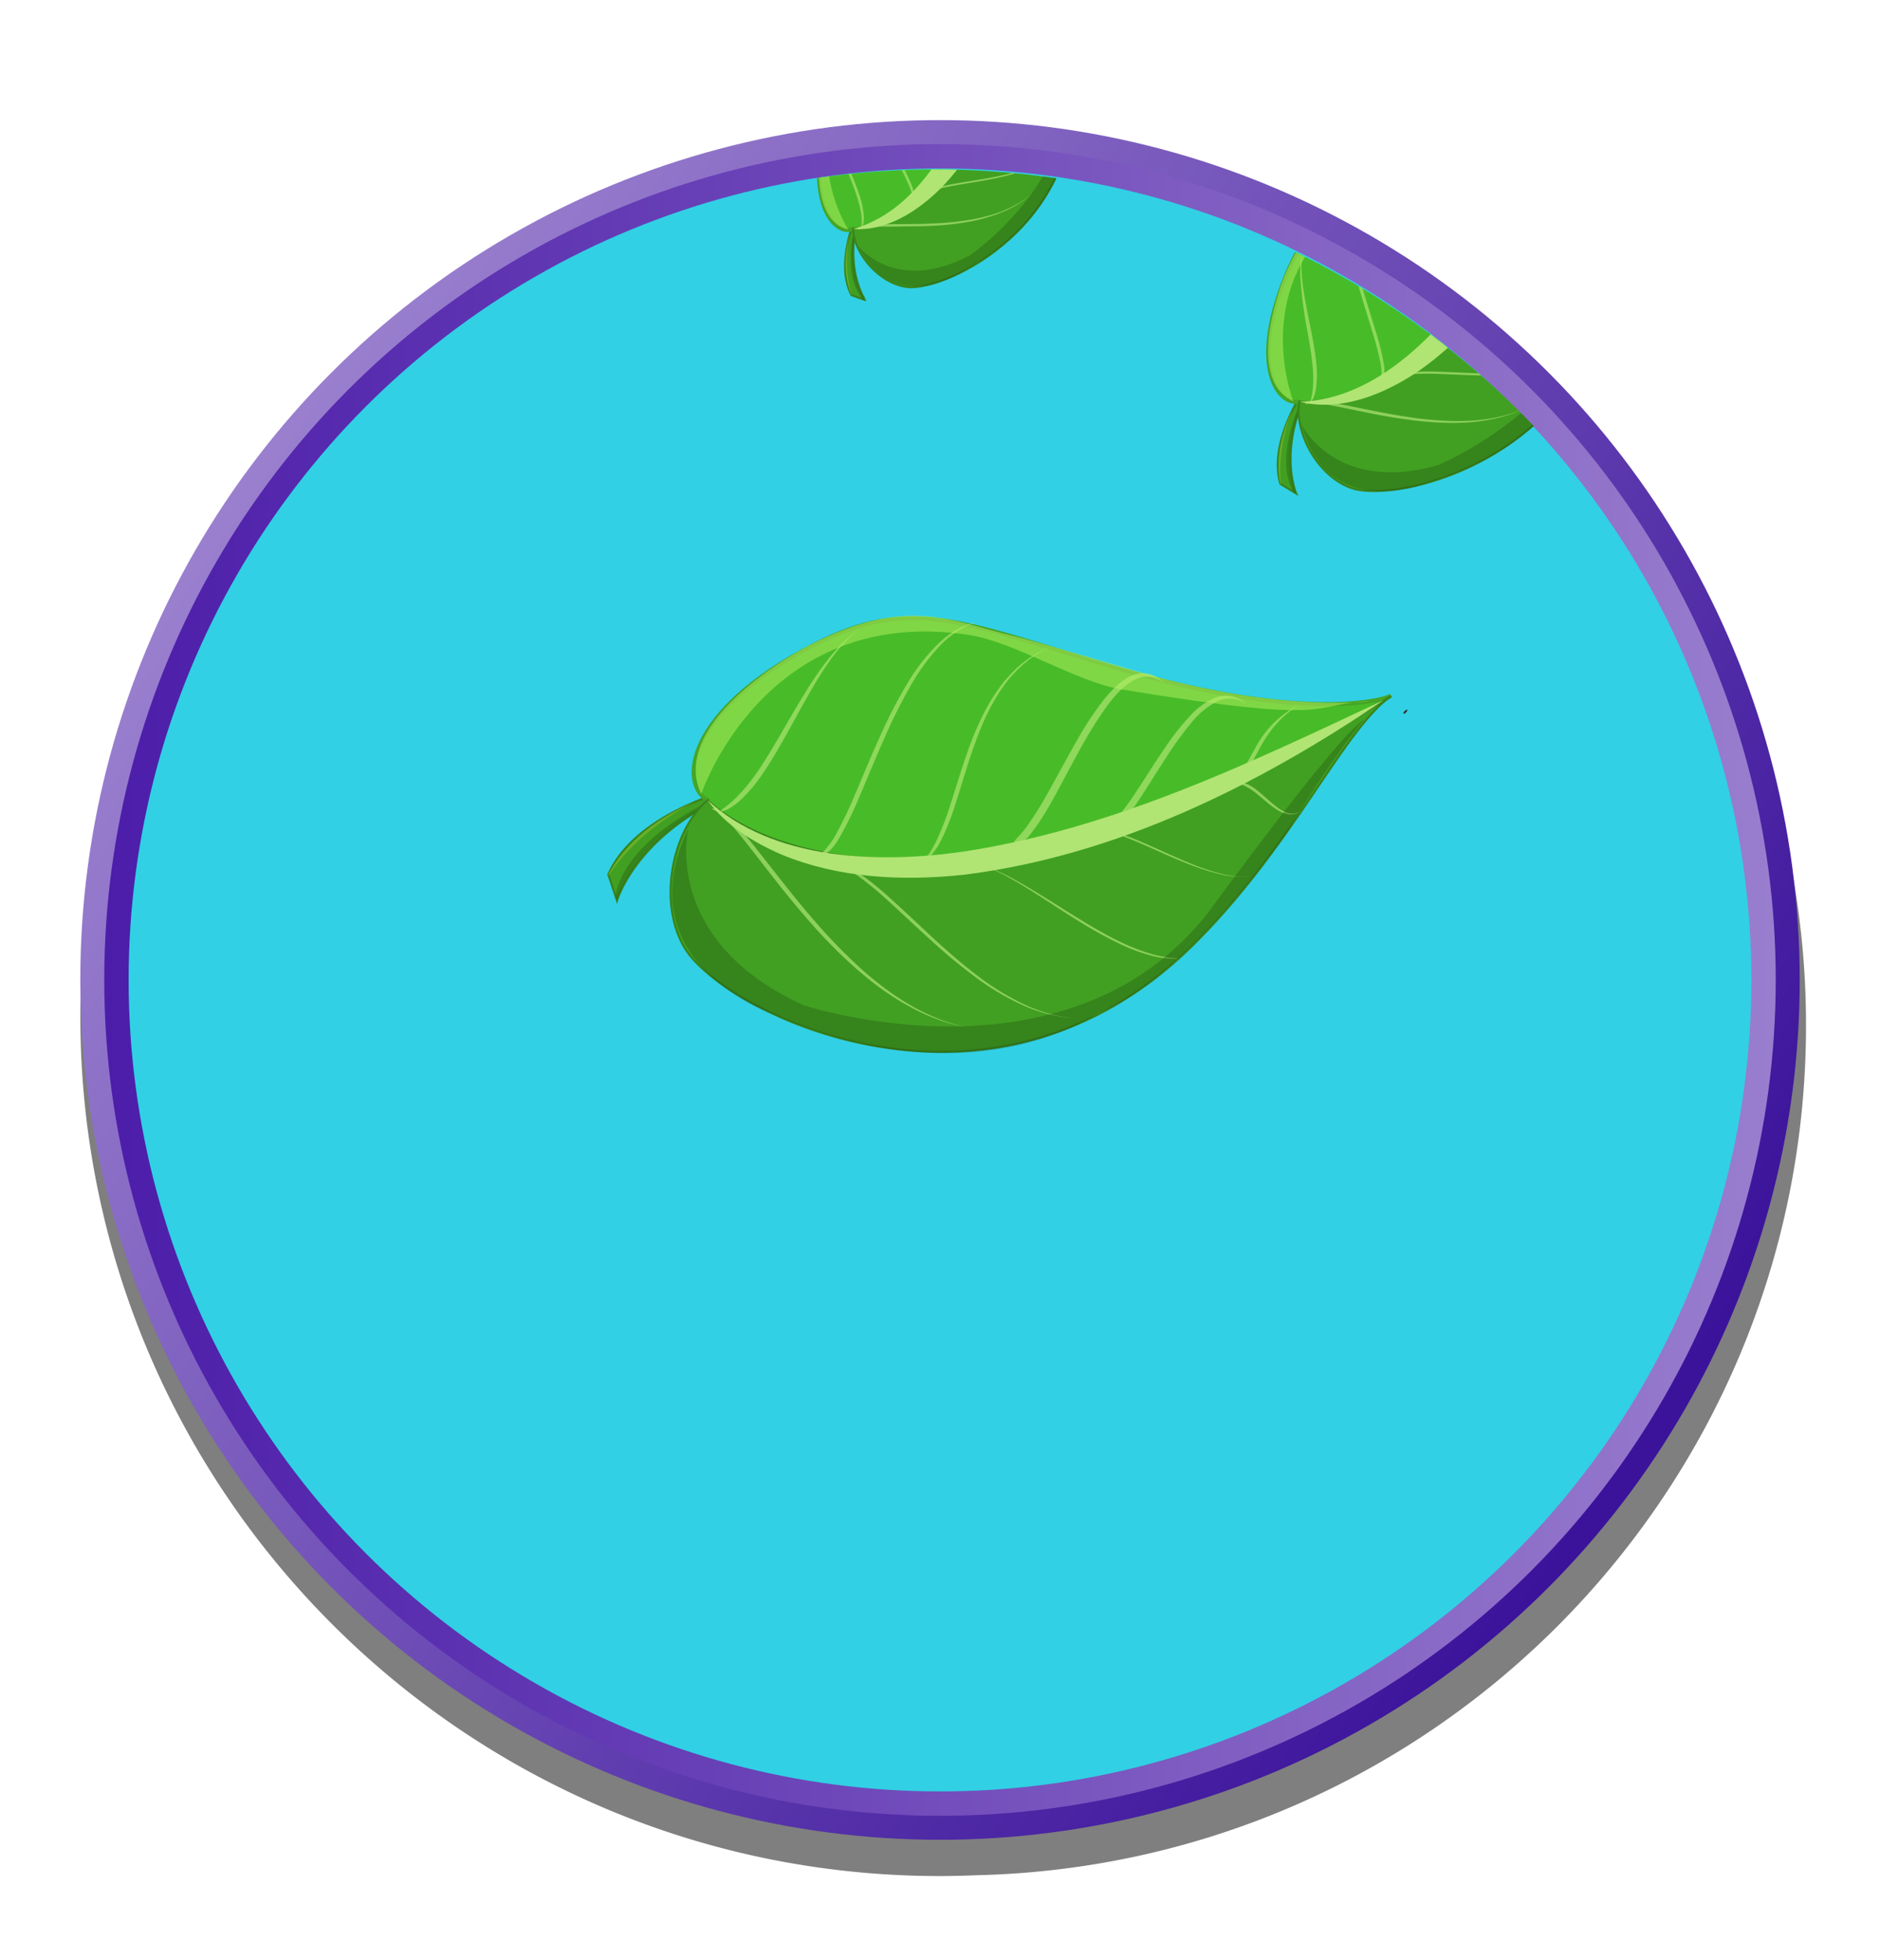 <svg xmlns="http://www.w3.org/2000/svg" xmlns:xlink="http://www.w3.org/1999/xlink" width="462.9" height="482.5" viewBox="0 0 462.9 482.5">
  <defs>
    <style>
      .e8acd763-f2c7-487c-a83f-57909c01c10e {
        fill: none;
      }

      .ae6be7e8-6ab4-453d-bb4e-8411190f1504 {
        isolation: isolate;
      }

      .f729d69d-54b8-4eca-b242-42e74f52554b {
        opacity: 0.5;
      }

      .fce92dcf-685b-4b78-a9b3-e3c8b91e2954 {
        fill: url(#bd294077-8c8a-4b1b-9f1a-6a14dd3dc495);
      }

      .ae8e96b7-b9e6-4dfd-a69a-4a26e277edf1 {
        fill: #31d0e5;
        stroke-width: 6px;
        stroke: url(#f331b600-cc46-453f-804a-f58de19cea09);
      }

      .a2c04547-d278-480c-99ad-60c69972d3ea, .a7745674-fb85-4769-a1ff-1b12b69cc46a, .ae8e96b7-b9e6-4dfd-a69a-4a26e277edf1 {
        stroke-miterlimit: 10;
      }

      .a47a8e70-bae5-4759-8df6-46ea99f4a434 {
        clip-path: url(#f4471c2c-39b6-4118-9501-c188a9b5cdad);
      }

      .a7745674-fb85-4769-a1ff-1b12b69cc46a {
        fill: #41a022;
        stroke: #38841c;
        stroke-width: 0.5px;
      }

      .f2e416ec-d390-49b2-a7e0-9412f0d43e47 {
        fill: #204910;
        opacity: 0.32;
      }

      .b1454498-5fd9-4d48-814b-f752ad0b68f5 {
        fill: #8fc12f;
      }

      .a144f42d-a827-434e-92eb-02895bf74579, .b1454498-5fd9-4d48-814b-f752ad0b68f5 {
        opacity: 0.51;
      }

      .b8e1d24b-91d9-4f82-852d-3a8d5b19fff2 {
        fill: #353535;
      }

      .a2c04547-d278-480c-99ad-60c69972d3ea {
        fill: #48bc28;
        stroke: #45a525;
      }

      .bf3542eb-5b21-414b-b987-4d6c81b0a7b5, .e1697460-7ca6-4456-8558-d179f964a327 {
        fill: #b0e573;
      }

      .bf3542eb-5b21-414b-b987-4d6c81b0a7b5 {
        mix-blend-mode: screen;
        opacity: 0.69;
      }

      .a144f42d-a827-434e-92eb-02895bf74579 {
        fill: #b6f261;
      }
    </style>
    <linearGradient id="bd294077-8c8a-4b1b-9f1a-6a14dd3dc495" x1="52.73" y1="118.79" x2="402" y2="358.11" gradientUnits="userSpaceOnUse">
      <stop offset="0" stop-color="#9b81cf"/>
      <stop offset="1" stop-color="#3b139b"/>
    </linearGradient>
    <linearGradient id="f331b600-cc46-453f-804a-f58de19cea09" x1="25.67" y1="241.25" x2="437.24" y2="241.25" gradientUnits="userSpaceOnUse">
      <stop offset="0" stop-color="#4c1da9"/>
      <stop offset="1" stop-color="#997ece"/>
    </linearGradient>
    <clipPath id="f4471c2c-39b6-4118-9501-c188a9b5cdad">
      <ellipse class="e8acd763-f2c7-487c-a83f-57909c01c10e" cx="230.39" cy="247.25" rx="204.16" ry="205.54"/>
    </clipPath>
  </defs>
  <g class="ae6be7e8-6ab4-453d-bb4e-8411190f1504">
    <g id="bb927bd1-2752-4a1b-8c39-3d4496d1a969" data-name="Layer 1">
      <g>
        <path class="f729d69d-54b8-4eca-b242-42e74f52554b" d="M444.68,252.5a208.28,208.28,0,0,0-25.42-100,211.66,211.66,0,0,0-187.81-114c-116.9,0-211.67,94.78-211.67,211.68s94.77,211.68,211.67,211.68c3,0,5.93-.08,8.87-.2C353.63,459.07,444.68,366.42,444.68,252.5Z"/>
        <g>
          <g>
            <circle class="fce92dcf-685b-4b78-a9b3-e3c8b91e2954" cx="231.45" cy="241.25" r="211.68"/>
            <circle class="ae8e96b7-b9e6-4dfd-a69a-4a26e277edf1" cx="231.45" cy="241.25" r="202.78"/>
          </g>
          <g class="a47a8e70-bae5-4759-8df6-46ea99f4a434">
            <g>
              <g>
                <g>
                  <path class="a7745674-fb85-4769-a1ff-1b12b69cc46a" d="M178.71,194.74s-22.41,5.73-28.93,20.53l2.13,6.43s4.43-15.23,25.89-25.27Z"/>
                  <path class="f2e416ec-d390-49b2-a7e0-9412f0d43e47" d="M151.91,221.7s4-15.35,25.89-25.27l.41-.76s-23.74,9.42-26.7,24.81Z"/>
                  <path class="b1454498-5fd9-4d48-814b-f752ad0b68f5" d="M149.78,215.27s5.3-11.41,21.19-17.81c0,0-13.62,6.33-21.07,18.08Z"/>
                </g>
                <g>
                  <g>
                    <path class="e8acd763-f2c7-487c-a83f-57909c01c10e" d="M345,175.91l-.16.12-.42.24Z"/>
                    <path class="b8e1d24b-91d9-4f82-852d-3a8d5b19fff2" d="M346,174.93l.16-.11c.11-.08.4-.21.37.05a1.09,1.09,0,0,1-.45.64l-.16.12c-.11.07-.4.21-.37-.06a1,1,0,0,1,.45-.64l.16-.11c0,.23-.05.46-.08.69l-.16.12c-.11.08-.4.2-.37-.06A1,1,0,0,1,346,174.93Z"/>
                    <path class="a2c04547-d278-480c-99ad-60c69972d3ea" d="M231.59,212.61c-60.43,0-57.35-15.63-57.35-15.63-6.91-3.81-5.81-21.7,26-38.11,24.34-12.58,36.78-5.53,75.32,5.79,43.32,12.73,64,8.2,66.93,6.6C325.19,182.05,276.69,212.57,231.59,212.61Z"/>
                    <path class="a7745674-fb85-4769-a1ff-1b12b69cc46a" d="M168.65,233.49c-6.76-11.11-3.24-29,5.59-36.51,0,0,19.93,21.74,73.54,12.23,44.31-7.86,77-26.81,94.31-37.61a4.11,4.11,0,0,0,.42-.24c-11.77,8.31-24.14,37-48.84,61.38C243.35,282.34,178.14,249.1,168.65,233.49Z"/>
                  </g>
                  <g>
                    <path class="bf3542eb-5b21-414b-b987-4d6c81b0a7b5" d="M290.08,236s-.14-.05-.43-.08-.7-.05-1.27-.1a28.82,28.82,0,0,1-5-1,48.63,48.63,0,0,1-7.74-3.05c-3-1.43-6.23-3.29-9.92-5.55-2.63-1.6-5.48-3.42-8.35-5.2s-5.77-3.54-8.52-5a37,37,0,0,0-7.51-3.1,14.84,14.84,0,0,0-2.57-.46l-.42,0h0l.41,0a14.83,14.83,0,0,1,2.54.49,35.46,35.46,0,0,1,7.32,3.2c2.68,1.47,5.5,3.26,8.31,5.07s5.61,3.66,8.23,5.28a107.38,107.38,0,0,0,10,5.6,45.81,45.81,0,0,0,7.95,3.06,24.41,24.41,0,0,0,5.29.88c.6,0,1,0,1.34,0S290.08,236,290.08,236Z"/>
                    <path class="bf3542eb-5b21-414b-b987-4d6c81b0a7b5" d="M203,211.63a19,19,0,0,0,2,.61,18.58,18.58,0,0,1,2.41,1,29,29,0,0,1,3.12,1.88,80.76,80.76,0,0,1,8.1,6.6c3.14,2.83,6.73,6.28,11.11,10.23a133.77,133.77,0,0,0,10.52,8.67,63,63,0,0,0,12.13,7.09,38.37,38.37,0,0,0,5.94,2,32.21,32.21,0,0,0,5.05.88c.71.08,1.37.09,1.94.13s1.06,0,1.46,0l1.22,0-1.22,0c-.4,0-.89,0-1.46,0s-1.21-.07-1.93-.16a33.35,33.35,0,0,1-5-1,39.85,39.85,0,0,1-5.83-2.11,63,63,0,0,1-11.84-7.21c-3.76-2.84-7.25-5.91-10.33-8.72-4.32-4-7.9-7.42-11.06-10.26a71.59,71.59,0,0,0-8.28-6.61,27.08,27.08,0,0,0-3.29-1.86,15.28,15.28,0,0,0-2.59-1A4.79,4.79,0,0,0,203,211.63Z"/>
                    <path class="bf3542eb-5b21-414b-b987-4d6c81b0a7b5" d="M175.33,199.12c0,.13.67.24,1.79,1.13a32.9,32.9,0,0,1,4.61,4.77c1.94,2.33,4.3,5.4,7.23,9.17s6.44,8.25,10.86,13.25a125.81,125.81,0,0,0,10.75,10.83c2,1.73,4,3.39,6.08,4.9a68.46,68.46,0,0,0,6.16,4,55.53,55.53,0,0,0,5.78,2.89,50.08,50.08,0,0,0,4.85,1.76c1.39.4,2.52.68,3.29.84l1.21.24-1.2-.28c-.77-.18-1.88-.49-3.26-.93a48.74,48.74,0,0,1-4.77-1.88,54.84,54.84,0,0,1-5.66-3,67.25,67.25,0,0,1-6-4.13c-2-1.53-4-3.21-5.92-5a136.32,136.32,0,0,1-10.51-10.9c-4.35-5-7.82-9.49-10.77-13.24s-5.33-6.82-7.37-9.13a24.78,24.78,0,0,0-5-4.66,5.13,5.13,0,0,0-1.57-.68C175.52,199,175.33,199.06,175.33,199.12Z"/>
                    <path class="bf3542eb-5b21-414b-b987-4d6c81b0a7b5" d="M271,204.42a5.45,5.45,0,0,0,1.08.19,22,22,0,0,1,3.12.82c1.35.44,3,1.09,5,1.93s4.26,1.89,7,3.09c1.94.85,4.11,1.78,6.38,2.63a54,54,0,0,0,6.86,2.13,30,30,0,0,0,3.2.56,20,20,0,0,0,2.65.13,15.51,15.51,0,0,0,1.74-.12l.45-.07.15,0-.15,0-.46.06a12.44,12.44,0,0,1-1.73.09,20.08,20.08,0,0,1-2.61-.18,29,29,0,0,1-3.12-.61,52.76,52.76,0,0,1-6.69-2.2c-2.21-.88-4.34-1.82-6.26-2.68-2.69-1.21-5-2.27-7-3.11a50.59,50.59,0,0,0-5.11-1.93,18.92,18.92,0,0,0-1.91-.5,13.34,13.34,0,0,0-1.43-.23A3.17,3.17,0,0,0,271,204.42Z"/>
                    <path class="bf3542eb-5b21-414b-b987-4d6c81b0a7b5" d="M304.77,192.72q0,.14.42.27c.14,0,.32.12.53.18s.47.18.76.32a13.88,13.88,0,0,1,2.15,1.3c.85.62,1.83,1.46,3,2.45a27.47,27.47,0,0,0,2.75,2.08,7.28,7.28,0,0,0,3,1.18,4,4,0,0,0,2.31-.42l.36-.2.26-.18.22-.15-.23.13-.26.15-.37.16a4,4,0,0,1-2.27.19,7.64,7.64,0,0,1-2.82-1.37c-.93-.67-1.83-1.47-2.65-2.19-1.14-1-2.14-1.88-3-2.51a9.67,9.67,0,0,0-2.27-1.27,5.17,5.17,0,0,0-.81-.23,3.47,3.47,0,0,0-.58-.05C304.91,192.58,304.77,192.64,304.77,192.72Z"/>
                    <path class="bf3542eb-5b21-414b-b987-4d6c81b0a7b5" d="M201.64,210.78c0,.17.52.24,1.44-.32a12.87,12.87,0,0,0,3.58-4.21,81.64,81.64,0,0,0,4.79-9.75c1.81-4.16,3.84-9.23,6.37-14.93A134.57,134.57,0,0,1,224,169.19a51.07,51.07,0,0,1,7.28-10.06,23.56,23.56,0,0,1,6.63-5,19.44,19.44,0,0,1,2.1-.82l.77-.23-.78.17a20.28,20.28,0,0,0-2.14.67A22,22,0,0,0,231,158.5a47.66,47.66,0,0,0-7.59,9.76,116.44,116.44,0,0,0-6.38,12.27c-2.6,5.69-4.64,10.74-6.43,14.89a103,103,0,0,1-4.62,9.73,19.61,19.61,0,0,1-3.2,4.46C202,210.34,201.61,210.58,201.64,210.78Z"/>
                    <path class="bf3542eb-5b21-414b-b987-4d6c81b0a7b5" d="M227.87,211.76s.18,0,.4-.21.25-.2.41-.34a6.88,6.88,0,0,0,.53-.54,20,20,0,0,0,2.79-4.36,60.49,60.49,0,0,0,3.17-8.15c1.12-3.36,2.26-7.36,3.8-12,.55-1.65,1.17-3.37,1.83-5.13s1.42-3.53,2.27-5.27a48.92,48.92,0,0,1,2.78-5c.49-.81,1.05-1.55,1.57-2.3.26-.38.57-.72.84-1.07s.54-.7.85-1c.59-.64,1.14-1.28,1.75-1.83l.87-.82c.29-.26.59-.49.88-.73s.56-.47.84-.68l.84-.59.77-.54.75-.45c.48-.27.9-.54,1.29-.74l1-.48.85-.41-.86.37-1,.45c-.4.18-.84.44-1.33.69L255,161l-.8.52-.87.55c-.29.21-.57.44-.88.67l-.92.7-.91.81c-.64.54-1.22,1.17-1.85,1.8-.32.32-.59.67-.89,1s-.62.69-.9,1.06c-.56.75-1.15,1.5-1.67,2.3a45.32,45.32,0,0,0-3,5.05c-.9,1.74-1.69,3.54-2.43,5.29s-1.37,3.5-1.93,5.16c-1.62,4.65-2.78,8.66-3.88,12a75.6,75.6,0,0,1-3,8,28.3,28.3,0,0,1-2.37,4.36c-.14.24-.28.42-.4.59a4.34,4.34,0,0,0-.28.42C227.87,211.58,227.82,211.71,227.87,211.76Z"/>
                    <path class="bf3542eb-5b21-414b-b987-4d6c81b0a7b5" d="M249.61,207.64c0,.34.37.49,1.09.28a8.92,8.92,0,0,0,3.17-2.75,58.83,58.83,0,0,0,5.06-7.81c2-3.52,4.29-8,7-12.9a101.52,101.52,0,0,1,6.39-10.3c2.25-3.13,4.59-5.49,6.75-6.65a6.45,6.45,0,0,1,5.45-.55c.35.15.66.25.92.39s.5.31.68.44l.58.38s-.2-.19-.57-.49l-.68-.57c-.26-.18-.57-.34-.91-.56a6.46,6.46,0,0,0-5.55-.35c-2.21.84-4.65,2.9-7,5.81a76,76,0,0,0-6.57,9.85c-2.78,4.82-5.1,9.23-7.07,12.73a89.89,89.89,0,0,1-4.9,8C250.89,206.31,249.57,206.83,249.61,207.64Z"/>
                    <path class="bf3542eb-5b21-414b-b987-4d6c81b0a7b5" d="M303.55,192.51c.06.09.29.05.71-.16A7.14,7.14,0,0,0,306,191a11.62,11.62,0,0,0,1.05-1.29c.35-.51.72-1.08,1.08-1.72.73-1.27,1.48-2.81,2.46-4.53a33.11,33.11,0,0,1,2.48-3.79,26.86,26.86,0,0,1,3.08-3.33,33.76,33.76,0,0,1,2.73-2.2c.36-.25.66-.44.85-.58l.31-.21-.32.18-.9.5a27.9,27.9,0,0,0-2.94,2,24.23,24.23,0,0,0-3.42,3.21,26.64,26.64,0,0,0-2.77,3.82c-1,1.75-1.82,3.29-2.52,4.52a21.16,21.16,0,0,1-1.89,2.88C304.12,191.8,303.41,192.28,303.55,192.51Z"/>
                    <path class="bf3542eb-5b21-414b-b987-4d6c81b0a7b5" d="M177.48,199.71c.06.14.53,0,1.44-.34a15.88,15.88,0,0,0,3.71-2.68,38.55,38.55,0,0,0,5.1-6.13c1.84-2.67,3.82-6,6-9.92,3.13-5.58,6.72-12.51,10.27-17.52.87-1.27,1.76-2.4,2.57-3.39.42-.49.82-.95,1.2-1.36s.76-.78,1.09-1.12l.94-.86c.27-.25.53-.43.73-.6l.63-.51-.66.47c-.2.15-.48.32-.76.56l-1,.81c-.35.33-.74.68-1.16,1.06s-.82.84-1.27,1.31c-.87,1-1.82,2-2.76,3.28-3.81,4.88-7.68,11.7-10.88,17.21-2.24,3.89-4.23,7.15-6,9.79a47,47,0,0,1-4.83,6C179.05,198.69,177.33,199.38,177.48,199.71Z"/>
                    <path class="bf3542eb-5b21-414b-b987-4d6c81b0a7b5" d="M271.81,204.92c0,.28.35.4,1,.23a8.25,8.25,0,0,0,3-2.21,46.51,46.51,0,0,0,4.79-6.27c1.88-2.82,4.06-6.41,6.65-10.36a82.73,82.73,0,0,1,6-8.27,20,20,0,0,1,6.38-5.34,7,7,0,0,1,5.15-.44c.32.12.62.2.87.31l.64.35.54.31s-.19-.15-.54-.39l-.63-.46c-.25-.15-.54-.28-.87-.45a7,7,0,0,0-5.23-.28,17,17,0,0,0-6.59,4.66,61.22,61.22,0,0,0-6.21,7.91c-2.64,3.88-4.83,7.41-6.69,10.22a70.6,70.6,0,0,1-4.64,6.44C273,203.85,271.78,204.27,271.81,204.92Z"/>
                  </g>
                  <path class="e1697460-7ca6-4456-8558-d179f964a327" d="M174.24,197c16.11,14.8,41.87,15.62,62.48,12.72,36.81-5.45,70.61-21.66,104-37.38-30.89,21-65.81,38.32-103.32,43-15.08,1.63-30.92.89-45.06-5-6.88-3-13.69-7.17-18.13-13.34Z"/>
                </g>
                <path class="a144f42d-a827-434e-92eb-02895bf74579" d="M172.65,195.49s15.64-47,66.14-39.14c11.13,1.73,26.25,11.54,37.36,13.37,54.6,9,45.65,3.48,61.28,2.88,0,0-20.23,2.77-52.86-6,0,0-29.6-8.77-34.62-9.93-16.18-3.71-25.86-10.31-50.5,2.1C199.45,158.72,164.06,176.81,172.65,195.49Z"/>
                <path class="f2e416ec-d390-49b2-a7e0-9412f0d43e47" d="M169.48,204s-6.81,27.35,28.3,43.45c0,0,64.78,21.53,99.59-22.63,0,0,31.66-43.45,38.37-47.59,0,0-7.78,9.23-18.49,27.13,0,0-24.84,36.45-46.9,45.07,0,0-31,22-79.84.28C190.51,249.67,153.67,237.56,169.48,204Z"/>
              </g>
              <g>
                <g>
                  <path class="a7745674-fb85-4769-a1ff-1b12b69cc46a" d="M321.25,95.75s-9.08,12.85-6,23.37l3.91,2.38s-4.35-9.82,2.35-24.48Z"/>
                  <path class="f2e416ec-d390-49b2-a7e0-9412f0d43e47" d="M319.16,121.5s-4.65-9.67,2.35-24.48l-.12-.57s-8.15,15.34-3,24.59Z"/>
                  <path class="b1454498-5fd9-4d48-814b-f752ad0b68f5" d="M315.25,119.12s-2.23-8.23,3.19-18.55c0,0-4.28,9.28-3,18.63Z"/>
                </g>
                <g>
                  <g>
                    <path class="e8acd763-f2c7-487c-a83f-57909c01c10e" d="M398.91,12.61l0,.13c0,.07-.06.18-.11.31C398.82,12.9,398.87,12.76,398.91,12.61Z"/>
                    <path class="b8e1d24b-91d9-4f82-852d-3a8d5b19fff2" d="M399,11.68l0-.13c0-.09.12-.28.22-.14a.7.7,0,0,1,0,.53.28.28,0,0,1,0,.13c0,.09-.11.29-.21.14a.7.7,0,0,1,0-.53.61.61,0,0,0,0-.13c.09.13.18.26.26.39a.61.61,0,0,1,0,.13c0,.09-.11.29-.21.14A.7.7,0,0,1,399,11.68Z"/>
                    <path class="a2c04547-d278-480c-99ad-60c69972d3ea" d="M356.33,81.63c-31.18,26.7-36.42,17.25-36.42,17.25-5.22,1.08-12.44-8.64-3.19-31.14,7.09-17.24,16.58-19.09,41.41-30.26,27.91-12.55,36.63-24,37.43-26.14C391.35,24.53,379.6,61.7,356.33,81.63Z"/>
                    <path class="a7745674-fb85-4769-a1ff-1b12b69cc46a" d="M332.93,120.2c-8.33-2.76-14.28-13.53-13-21.32,0,0,19.76,2.43,43.3-26.15,19.46-23.62,28.1-47.86,32.31-61a2,2,0,0,0,.11-.31c-2.45,9.48,3.67,29.78,1.52,53.25C392.77,112.44,344.63,124.06,332.93,120.2Z"/>
                  </g>
                  <g>
                    <path class="bf3542eb-5b21-414b-b987-4d6c81b0a7b5" d="M396.73,67.89s-.1,0-.26.15-.38.29-.7.51a19.94,19.94,0,0,1-3,1.71,32.38,32.38,0,0,1-5.32,1.84,76.7,76.7,0,0,1-7.54,1.52c-2.05.33-4.32.65-6.57,1s-4.52.72-6.58,1.19a24.48,24.48,0,0,0-5.23,1.71,10,10,0,0,0-1.52.9l-.23.17-.16.13-.13.11.13-.11.16-.13.23-.16a11,11,0,0,1,1.53-.87A24.51,24.51,0,0,1,366.67,76c2-.42,4.26-.74,6.5-1s4.49-.59,6.54-.91a72.3,72.3,0,0,0,7.59-1.5,30.94,30.94,0,0,0,5.44-1.93,16.76,16.76,0,0,0,3.11-1.88c.32-.26.55-.45.69-.59S396.74,67.91,396.73,67.89Z"/>
                    <path class="bf3542eb-5b21-414b-b987-4d6c81b0a7b5" d="M341.17,93.73s.43-.22,1.31-.59a12.9,12.9,0,0,1,1.69-.52,18.4,18.4,0,0,1,2.44-.41,56,56,0,0,1,7.06-.17c2.85.08,6.21.28,10.19.38a87.42,87.42,0,0,0,9.2-.17,42.14,42.14,0,0,0,9.35-1.69,26.78,26.78,0,0,0,4-1.57,23.19,23.19,0,0,0,3-1.78c.41-.27.75-.56,1.06-.79l.76-.64c.39-.37.61-.56.61-.56l-.62.55-.77.62c-.31.23-.66.5-1.07.77a22.09,22.09,0,0,1-3,1.7,27.56,27.56,0,0,1-3.93,1.49,42.46,42.46,0,0,1-9.25,1.5c-3.18.2-6.32.15-9.13.06-4-.14-7.31-.35-10.18-.41a46.78,46.78,0,0,0-7.15.24,17.19,17.19,0,0,0-2.51.49,10.37,10.37,0,0,0-1.76.65C341.5,93.33,341.14,93.69,341.17,93.73Z"/>
                    <path class="bf3542eb-5b21-414b-b987-4d6c81b0a7b5" d="M321.41,99.5c0,.08.45-.17,1.42-.21a22.64,22.64,0,0,1,4.46.43c2,.35,4.57.89,7.72,1.54s6.92,1.42,11.38,2a84.14,84.14,0,0,0,10.27.85c1.78,0,3.55,0,5.27-.16a43.22,43.22,0,0,0,4.93-.65,36.43,36.43,0,0,0,4.24-1.06,31.09,31.09,0,0,0,3.27-1.23c.89-.4,1.59-.76,2.07-1l.72-.4-.73.38c-.48.25-1.19.58-2.09,1a34.33,34.33,0,0,1-3.29,1.13,36.91,36.91,0,0,1-4.24.94,45.81,45.81,0,0,1-4.89.52c-1.71.09-3.46.11-5.22.05a90.56,90.56,0,0,1-10.18-1c-4.43-.67-8.17-1.45-11.32-2.09s-5.73-1.16-7.78-1.45a16.75,16.75,0,0,0-4.62-.2,3.14,3.14,0,0,0-1.11.35C321.47,99.37,321.39,99.47,321.41,99.5Z"/>
                    <path class="bf3542eb-5b21-414b-b987-4d6c81b0a7b5" d="M373.12,60s.22-.12.64-.38a14.55,14.55,0,0,1,2-.95c.9-.37,2-.77,3.42-1.2s3-.91,4.95-1.49c1.37-.42,2.9-.9,4.44-1.46A36,36,0,0,0,393,52.59a19.26,19.26,0,0,0,1.89-1.12,14.12,14.12,0,0,0,1.43-1.11,9.46,9.46,0,0,0,.84-.83l.21-.23.06-.08-.07.08-.21.23a10.25,10.25,0,0,1-.85.81,14,14,0,0,1-1.43,1.06A21.49,21.49,0,0,1,393,52.46a35.54,35.54,0,0,1-4.42,1.81c-1.52.53-3,1-4.4,1.38-1.92.57-3.55,1-4.95,1.47s-2.55.86-3.47,1.26c-.46.2-.87.4-1.21.59a8.72,8.72,0,0,0-.84.51C373.28,59.79,373.1,60,373.12,60Z"/>
                    <path class="bf3542eb-5b21-414b-b987-4d6c81b0a7b5" d="M385.45,39.06s.15,0,.33-.05l.36-.14c.15,0,.32-.12.53-.17a8.65,8.65,0,0,1,1.68-.28c.71-.05,1.58-.06,2.61-.06a18.77,18.77,0,0,0,2.33-.14,4.88,4.88,0,0,0,2-.7,2.8,2.8,0,0,0,1-1.24c0-.1.07-.18.1-.26s0-.15.05-.21l.05-.17-.06.16c0,.06-.05.12-.07.2l-.13.24a2.67,2.67,0,0,1-1.08,1.1,5.07,5.07,0,0,1-2,.54,22.84,22.84,0,0,1-2.33,0,24.61,24.61,0,0,0-2.65,0,6.73,6.73,0,0,0-1.72.34,3.81,3.81,0,0,0-.53.25,1.77,1.77,0,0,0-.32.23C385.46,38.92,385.42,39,385.45,39.06Z"/>
                    <path class="bf3542eb-5b21-414b-b987-4d6c81b0a7b5" d="M340.07,93.91c.09.07.37-.11.61-.81a8.78,8.78,0,0,0,0-3.75,55.57,55.57,0,0,0-1.77-7.15c-.88-2.94-2-6.46-3.21-10.51a88.77,88.77,0,0,1-2.21-9.13,34.84,34.84,0,0,1-.63-8.4,16.27,16.27,0,0,1,1.26-5.49,12.09,12.09,0,0,1,.73-1.35l.29-.46-.32.43a13.59,13.59,0,0,0-.81,1.29,14.93,14.93,0,0,0-1.54,5.36,32.08,32.08,0,0,0,.34,8.38,79.19,79.19,0,0,0,2,9.16C336,75.56,337.14,79.07,338,82a69.22,69.22,0,0,1,1.85,7.07,13.12,13.12,0,0,1,.29,3.71C340.09,93.51,340,93.82,340.07,93.91Z"/>
                    <path class="bf3542eb-5b21-414b-b987-4d6c81b0a7b5" d="M354,82.83s.08-.09.12-.28,0-.21.06-.36a3.77,3.77,0,0,0,0-.51,13.38,13.38,0,0,0-.46-3.48,41,41,0,0,0-1.91-5.61c-.89-2.23-2-4.8-3.26-7.87-.44-1.09-.87-2.25-1.29-3.46s-.8-2.45-1.13-3.72a34.35,34.35,0,0,1-.75-3.82c-.1-.63-.14-1.27-.19-1.89,0-.3,0-.61,0-.92s0-.6,0-.9c0-.59,0-1.16.11-1.72,0-.27.06-.54.08-.8s.1-.52.14-.77.09-.49.14-.72.12-.46.18-.67.11-.43.16-.63.14-.38.19-.56c.13-.35.23-.68.35-1l.3-.69.27-.59-.29.58-.33.68c-.13.27-.24.59-.38.94-.07.18-.15.37-.22.56s-.12.41-.19.62-.13.44-.2.67-.11.48-.16.73-.12.51-.17.78l-.12.81c-.1.56-.12,1.15-.17,1.75,0,.31,0,.61,0,.92s0,.62,0,.94c0,.63.05,1.28.13,1.93a31.45,31.45,0,0,0,.66,3.92c.29,1.3.67,2.57,1.05,3.81s.82,2.41,1.25,3.51c1.19,3.12,2.33,5.7,3.22,7.9a53,53,0,0,1,2,5.48,20.82,20.82,0,0,1,.67,3.3c0,.18,0,.34,0,.48a2.45,2.45,0,0,0,0,.34C354,82.74,354,82.83,354,82.83Z"/>
                    <path class="bf3542eb-5b21-414b-b987-4d6c81b0a7b5" d="M363.47,71.11c.16.16.41.09.69-.34A6.17,6.17,0,0,0,364.6,68a40.11,40.11,0,0,0-.79-6.27c-.51-2.7-1.26-6-2-9.77a68.88,68.88,0,0,1-1.19-8.14,15.1,15.1,0,0,1,.59-6.41,4.4,4.4,0,0,1,2.57-2.69c.25-.08.45-.16.65-.21l.54-.07.47-.06h-1.11c-.22,0-.44.07-.71.11a4.42,4.42,0,0,0-3,2.27,12.58,12.58,0,0,0-1.07,6.08,52.41,52.41,0,0,0,.9,8c.67,3.72,1.39,7,1.9,9.69a63,63,0,0,1,1,6.3C363.55,69.86,363.1,70.71,363.47,71.11Z"/>
                    <path class="bf3542eb-5b21-414b-b987-4d6c81b0a7b5" d="M384.73,39.48c.07,0,.17-.09.3-.39a4.91,4.91,0,0,0,.27-1.46,6.2,6.2,0,0,0,0-1.13,12.79,12.79,0,0,0-.19-1.37c-.17-1-.46-2.1-.7-3.42a23.56,23.56,0,0,1-.37-3.05,19.13,19.13,0,0,1,.14-3.08,20.59,20.59,0,0,1,.46-2.34c.07-.29.14-.52.18-.68a2.46,2.46,0,0,1,.07-.24l-.09.23c-.06.15-.15.38-.25.66a20,20,0,0,0-.65,2.32,16.5,16.5,0,0,0-.37,3.17,18,18,0,0,0,.24,3.19c.22,1.37.49,2.5.67,3.45a15.38,15.38,0,0,1,.28,2.32C384.72,38.87,384.56,39.43,384.73,39.48Z"/>
                    <path class="bf3542eb-5b21-414b-b987-4d6c81b0a7b5" d="M322.78,98.86c.09,0,.29-.21.59-.82a10.48,10.48,0,0,0,.75-3,25.83,25.83,0,0,0,0-5.41c-.21-2.19-.63-4.78-1.21-7.78-.81-4.26-2-9.42-2.33-13.58-.1-1-.13-2-.15-2.89,0-.43,0-.85,0-1.23s.05-.73.07-1.06.08-.6.12-.85.08-.46.11-.64l.11-.54-.14.53c0,.17-.11.38-.15.63s-.1.54-.16.86-.08.67-.13,1-.06.8-.09,1.24c0,.88-.05,1.86,0,2.91A110.54,110.54,0,0,0,322,82c.54,3,.93,5.56,1.15,7.72a32.8,32.8,0,0,1,.15,5.25C323.14,97.64,322.55,98.75,322.78,98.86Z"/>
                    <path class="bf3542eb-5b21-414b-b987-4d6c81b0a7b5" d="M373.75,59.9c.13.14.35.06.63-.33a5.77,5.77,0,0,0,.59-2.46,32.51,32.51,0,0,0-.27-5.35c-.25-2.29-.69-5.1-1.07-8.29a56.24,56.24,0,0,1-.49-6.94,13.88,13.88,0,0,1,1-5.57,4.81,4.81,0,0,1,2.47-2.5c.22-.08.4-.17.58-.22a4.63,4.63,0,0,1,.48-.1l.42-.09-.45,0-.53,0-.64.16a4.79,4.79,0,0,0-2.83,2.16,11.67,11.67,0,0,0-1.37,5.32,42.41,42.41,0,0,0,.24,6.82c.33,3.17.74,6,1,8.23a51.58,51.58,0,0,1,.41,5.37C373.91,58.82,373.45,59.58,373.75,59.9Z"/>
                  </g>
                  <path class="e1697460-7ca6-4456-8558-d179f964a327" d="M319.91,98.88c19.82-.42,35.56-18.33,46.24-33.42,11.47-16.51,20-34.78,29-52.82a174.54,174.54,0,0,1-9.39,29.14c-8.09,18.84-19.19,37.39-36.33,49.47C341,97,330.18,101.48,319.91,98.88Z"/>
                </g>
                <path class="a144f42d-a827-434e-92eb-02895bf74579" d="M318.45,98.81s-12.38-31.15,17.1-49.4c6.49-4,18.58-5.63,25.11-9.6,32.09-19.47,25.08-18.35,32.9-25.56,0,0-9.25,10.36-29.93,20.21,0,0-19.11,8.54-22.2,10.16-10,5.23-17.85,6.09-25.16,23.37C316.27,68,305.87,93,318.45,98.81Z"/>
                <path class="f2e416ec-d390-49b2-a7e0-9412f0d43e47" d="M320.5,104.58s8.39,17.13,33.53,9.94c0,0,42.83-17.48,41.57-55.64,0,0-2.58-36.42-.92-41.51A153.47,153.47,0,0,0,397,39.53s3.05,29.79-4.59,44c0,0-6.43,25.07-41.09,35.39C351.27,118.9,327,128.91,320.5,104.58Z"/>
              </g>
              <g>
                <g>
                  <path class="a7745674-fb85-4769-a1ff-1b12b69cc46a" d="M210.56,53.74s-4.93,11.34-.89,18.93l3.38,1.21S208.14,67,211,54.68Z"/>
                  <path class="f2e416ec-d390-49b2-a7e0-9412f0d43e47" d="M213.05,73.88s-5.11-6.69-2.08-19.2l-.19-.43s-3.82,13.12,1.63,19.4Z"/>
                  <path class="b1454498-5fd9-4d48-814b-f752ad0b68f5" d="M209.67,72.67s-3-6-.5-14.77c0,0-1.81,7.82.65,14.81Z"/>
                </g>
                <g>
                  <g>
                    <path class="a2c04547-d278-480c-99ad-60c69972d3ea" d="M235.29,37.23C215.57,62.78,210,56.36,210,56.36c-3.84,1.68-10.94-4.64-7.4-23.43,2.71-14.39,9.71-17.35,27-29.93C249.12-11.16,254-21.39,254.28-23.14,253.14-12.31,250,18.16,235.29,37.23Z"/>
                    <path class="a7745674-fb85-4769-a1ff-1b12b69cc46a" d="M223.43,70.66c-6.84-.78-13.13-8.1-13.4-14.3,0,0,15.58-1.32,29.14-27.08C250.37,8,253.17-12,254.3-22.87c0-.11,0-.2,0-.26C254-15.44,261.89-.82,264,17.57,268.21,55.05,233,71.74,223.43,70.66Z"/>
                  </g>
                  <g>
                    <path class="bf3542eb-5b21-414b-b987-4d6c81b0a7b5" d="M264.17,20.16s-.07,0-.17.15l-.46.51a15.57,15.57,0,0,1-2.07,1.8,25.8,25.8,0,0,1-3.8,2.28c-1.56.78-3.4,1.56-5.55,2.38-1.53.58-3.22,1.2-4.9,1.82s-3.36,1.29-4.86,2a19.19,19.19,0,0,0-3.75,2.16,8,8,0,0,0-1,.93l-.15.17a.91.91,0,0,0-.1.13l-.09.1.09-.1.1-.12.15-.17a8.23,8.23,0,0,1,1-.91,19,19,0,0,1,3.72-2.05c1.49-.65,3.16-1.26,4.83-1.85s3.36-1.18,4.89-1.76a57.41,57.41,0,0,0,5.59-2.37,25.59,25.59,0,0,0,3.88-2.36,14.13,14.13,0,0,0,2.1-1.95c.2-.25.34-.44.43-.57S264.18,20.17,264.17,20.16Z"/>
                    <path class="bf3542eb-5b21-414b-b987-4d6c81b0a7b5" d="M225.56,49a10,10,0,0,0,.91-.65,10.51,10.51,0,0,1,1.22-.68,13.78,13.78,0,0,1,1.81-.7,42.06,42.06,0,0,1,5.4-1.27c2.2-.41,4.82-.79,7.89-1.35a70.2,70.2,0,0,0,7.05-1.62,33.49,33.49,0,0,0,6.93-2.8,22.89,22.89,0,0,0,2.79-1.85,18,18,0,0,0,2-1.85c.27-.28.49-.55.69-.78l.48-.61.38-.54-.39.53-.49.6c-.21.23-.43.49-.7.77a19.3,19.3,0,0,1-2,1.79,21.6,21.6,0,0,1-2.79,1.77,33.21,33.21,0,0,1-6.87,2.65c-2.41.66-4.83,1.13-7,1.52-3.06.53-5.68.91-7.89,1.32a37.09,37.09,0,0,0-5.47,1.34,14.53,14.53,0,0,0-1.85.78,8.93,8.93,0,0,0-1.25.78C225.75,48.62,225.53,49,225.56,49Z"/>
                    <path class="bf3542eb-5b21-414b-b987-4d6c81b0a7b5" d="M211.28,56.6c.05,0,.32-.2,1.06-.39a17.67,17.67,0,0,1,3.5-.39c1.6-.06,3.65,0,6.18-.06s5.54,0,9.08-.26a64.69,64.69,0,0,0,8-1c1.37-.27,2.72-.59,4-1a37,37,0,0,0,3.69-1.29,31.05,31.05,0,0,0,3.1-1.5,27.1,27.1,0,0,0,2.31-1.48c.62-.45,1.11-.84,1.43-1.11l.49-.43-.5.41c-.33.27-.82.64-1.46,1.08a26.88,26.88,0,0,1-2.34,1.39A28.48,28.48,0,0,1,246.76,52a35.3,35.3,0,0,1-3.68,1.19c-1.3.35-2.65.64-4,.88a73.37,73.37,0,0,1-8,.88c-3.51.2-6.51.2-9,.22s-4.59,0-6.21.13a12.94,12.94,0,0,0-3.58.6,2.46,2.46,0,0,0-.8.44C211.31,56.49,211.26,56.58,211.28,56.6Z"/>
                    <path class="bf3542eb-5b21-414b-b987-4d6c81b0a7b5" d="M244.76,17.89s.15-.13.43-.39a11,11,0,0,1,1.36-1.05C247.18,16,248,15.53,249,15s2.18-1.19,3.57-2c1-.54,2.08-1.15,3.18-1.83A30.15,30.15,0,0,0,258.87,9a16.51,16.51,0,0,0,1.28-1.17,11.12,11.12,0,0,0,.92-1.07,8.79,8.79,0,0,0,.51-.78c.06-.09.09-.16.12-.21a.46.46,0,0,0,0-.08l0,.08-.12.21c-.12.18-.29.45-.53.76a11.35,11.35,0,0,1-.93,1,16.1,16.1,0,0,1-1.27,1.13,29.63,29.63,0,0,1-3.11,2.1c-1.09.65-2.18,1.24-3.16,1.77-1.39.74-2.57,1.36-3.58,1.93s-1.82,1.07-2.47,1.52c-.32.23-.6.45-.83.65a7.69,7.69,0,0,0-.56.53A1.8,1.8,0,0,0,244.76,17.89Z"/>
                    <path class="bf3542eb-5b21-414b-b987-4d6c81b0a7b5" d="M224.74,49.29c.08,0,.27-.14.34-.71a6.74,6.74,0,0,0-.59-2.89,41.2,41.2,0,0,0-2.5-5.21c-1.14-2.13-2.59-4.64-4.14-7.57a72.79,72.79,0,0,1-3.15-6.66,27.59,27.59,0,0,1-1.81-6.36,12.66,12.66,0,0,1,.09-4.42,9,9,0,0,1,.35-1.16l.15-.4-.18.38c-.11.26-.26.63-.42,1.13a11.74,11.74,0,0,0-.33,4.36,25.77,25.77,0,0,0,1.59,6.39,63,63,0,0,0,3,6.72c1.52,3,3,5.47,4.11,7.58a55.33,55.33,0,0,1,2.55,5.13,10.27,10.27,0,0,1,.81,2.81C224.69,49,224.65,49.24,224.74,49.29Z"/>
                    <path class="bf3542eb-5b21-414b-b987-4d6c81b0a7b5" d="M233.72,38.52s.05-.08.05-.23,0-.17,0-.29a2.29,2.29,0,0,0-.06-.4,10.28,10.28,0,0,0-.9-2.6,33,33,0,0,0-2.36-4c-1-1.56-2.33-3.35-3.76-5.52-.51-.77-1-1.59-1.54-2.45s-1-1.75-1.46-2.68a27.65,27.65,0,0,1-1.19-2.82c-.17-.47-.3-.95-.44-1.42-.07-.23-.12-.47-.17-.7s-.12-.46-.15-.69c-.07-.46-.16-.9-.19-1.34,0-.21,0-.43-.06-.63s0-.42,0-.62,0-.39,0-.57l0-.55,0-.5c0-.16,0-.32.06-.47s.07-.55.11-.78.09-.43.13-.59c.07-.32.1-.49.1-.49l-.12.49-.15.58c0,.23-.09.49-.14.78s-.06.31-.08.47,0,.33,0,.51,0,.36-.05.55,0,.38,0,.58,0,.41,0,.62,0,.43,0,.65c0,.45.09.9.14,1.37,0,.24.09.47.13.71s.09.49.15.72c.13.49.25,1,.41,1.47a25.32,25.32,0,0,0,1.13,2.91c.43,1,.92,1.87,1.41,2.75s1,1.73,1.52,2.51c1.42,2.2,2.7,4,3.74,5.55a42.19,42.19,0,0,1,2.38,3.9,15.2,15.2,0,0,1,1,2.42c0,.14.08.26.11.36s.06.19.09.26S233.69,38.53,233.72,38.52Z"/>
                    <path class="bf3542eb-5b21-414b-b987-4d6c81b0a7b5" d="M239.11,28c.15.1.32,0,.47-.37a4.78,4.78,0,0,0-.11-2.24,31,31,0,0,0-1.6-4.69c-.82-2-1.92-4.42-3.08-7.18a55.61,55.61,0,0,1-2.21-6.07,12,12,0,0,1-.57-5,3.48,3.48,0,0,1,1.55-2.49A4.68,4.68,0,0,1,234-.33l.4-.15.35-.12-.39.08-.46.1-.53.21a3.44,3.44,0,0,0-2,2.23,9.85,9.85,0,0,0,.14,4.85,41.4,41.4,0,0,0,2,6c1.11,2.75,2.18,5.17,3,7.15a47.91,47.91,0,0,1,1.74,4.69C239,27,238.76,27.74,239.11,28Z"/>
                    <path class="bf3542eb-5b21-414b-b987-4d6c81b0a7b5" d="M250.43.25c.06,0,.11-.11.16-.35a3.86,3.86,0,0,0,0-1.17,5.76,5.76,0,0,0-.19-.87c-.1-.31-.22-.65-.37-1-.29-.72-.68-1.54-1.08-2.52A19,19,0,0,1,248.16-8a14.25,14.25,0,0,1-.38-2.39,17.77,17.77,0,0,1,0-1.88c0-.23,0-.42,0-.55s0-.19,0-.19l0,.19c0,.13-.05.31-.08.54a16.61,16.61,0,0,0-.14,1.9,13,13,0,0,0,.23,2.49,15,15,0,0,0,.68,2.42c.39,1,.78,1.84,1.07,2.54a10.62,10.62,0,0,1,.58,1.74C250.32-.22,250.29.23,250.43.25Z"/>
                    <path class="bf3542eb-5b21-414b-b987-4d6c81b0a7b5" d="M212.23,55.88c.08,0,.2-.2.33-.72a8.61,8.61,0,0,0,.1-2.44,21.64,21.64,0,0,0-.89-4.16c-.52-1.65-1.25-3.57-2.17-5.79-1.31-3.14-3-6.92-4-10.06-.24-.78-.42-1.53-.57-2.2-.06-.33-.12-.65-.17-1s-.08-.57-.11-.82,0-.48,0-.68,0-.37,0-.51v-.43s0,.15,0,.43,0,.31,0,.51,0,.43,0,.68,0,.53.06.84.08.62.13,1c.12.68.26,1.44.47,2.24A84.7,84.7,0,0,0,209,43c.89,2.22,1.6,4.13,2.11,5.75a25.38,25.38,0,0,1,.95,4C212.32,54.89,212,55.84,212.23,55.88Z"/>
                    <path class="bf3542eb-5b21-414b-b987-4d6c81b0a7b5" d="M245.23,17.72c.12.08.28,0,.43-.36a4.37,4.37,0,0,0,.06-2,25.75,25.75,0,0,0-1.05-4.07c-.56-1.72-1.34-3.81-2.15-6.2a43.35,43.35,0,0,1-1.47-5.26,10.55,10.55,0,0,1-.14-4.43,3.83,3.83,0,0,1,1.49-2.33c.16-.09.29-.19.42-.26l.35-.15.31-.14-.34.1-.4.12-.47.22a3.82,3.82,0,0,0-1.83,2.12,9.2,9.2,0,0,0-.21,4.31,34.07,34.07,0,0,0,1.27,5.21c.76,2.38,1.52,4.46,2.08,6.17a39.11,39.11,0,0,1,1.17,4.06C245.18,16.86,245,17.52,245.23,17.72Z"/>
                  </g>
                  <path class="e1697460-7ca6-4456-8558-d179f964a327" d="M210,56.36c15.07-4.1,23.73-20,29.65-33.4,6.19-14.5,9.93-29.83,14.49-45A123,123,0,0,1,252.08,2c-3.06,15.91-8.71,32.08-20.18,44.1C226.21,51.81,218.42,57,210,56.36Z"/>
                </g>
                <path class="a144f42d-a827-434e-92eb-02895bf74579" d="M208.89,56.54s-14.47-21.95,5.3-40.74c4.35-4.14,13.39-7.32,17.78-11.42,21.58-20.15,16.37-18.15,21.23-25,0,0-5.46,9.46-19.8,20.37,0,0-13.33,9.64-15.45,11.39-6.84,5.62-12.75,7.55-15.63,22C202.32,33.2,198.3,54.07,208.89,56.54Z"/>
                <path class="f2e416ec-d390-49b2-a7e0-9412f0d43e47" d="M211.39,60.65s9.18,11.82,27.36,2.24c0,0,30.16-20.34,23.12-49.48,0,0-7.78-27.58-7.31-31.77a120.07,120.07,0,0,0,5.27,16.68s7.08,22.41,3.46,34.55c0,0-1,20.31-26,33.83C237.32,66.7,220.23,78.32,211.39,60.65Z"/>
              </g>
            </g>
          </g>
        </g>
      </g>
    </g>
  </g>
</svg>
